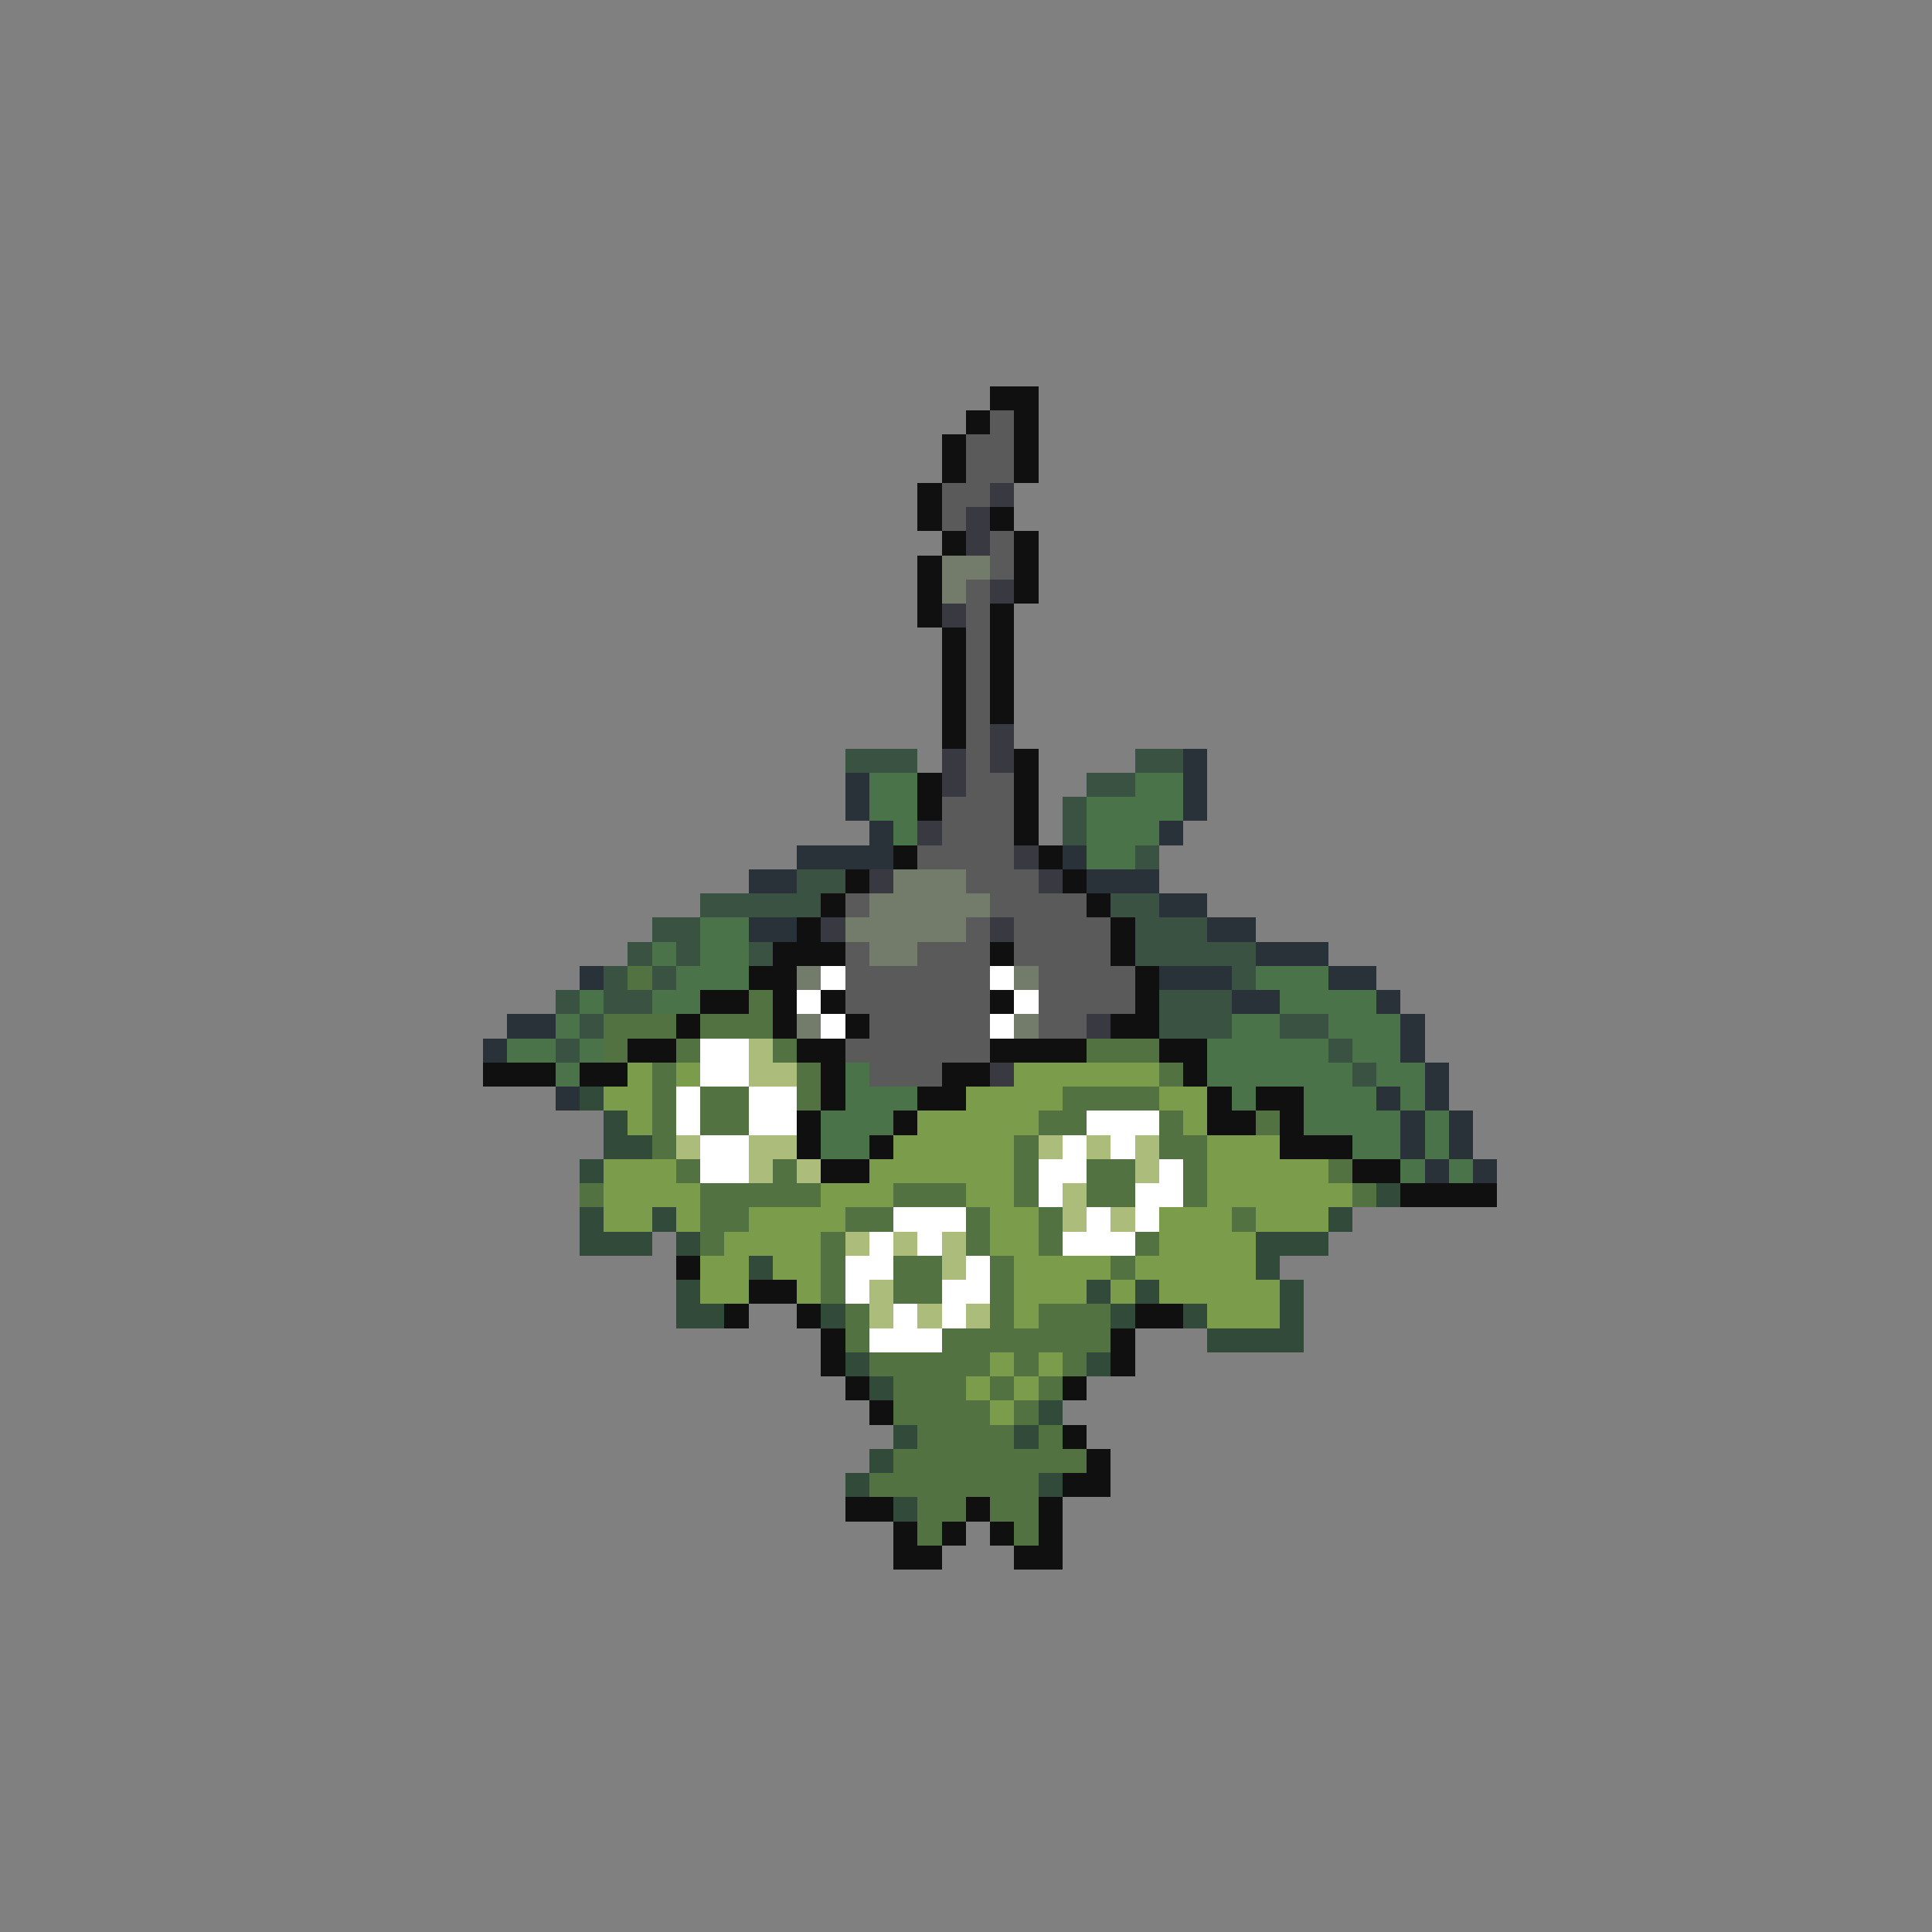 <svg xmlns="http://www.w3.org/2000/svg" viewBox="0 -0.5 80 80" shape-rendering="crispEdges">
<rect x="0" y="-0.5" width="80" height="80" fill="#808080" stroke="none"/>
<path stroke="#101010" d="M41 16h2M40 17h1M42 17h1M39 18h1M42 18h1M39 19h1M42 19h1M38 20h1M38 21h1M41 21h1M39 22h1M42 22h1M38 23h1M42 23h1M38 24h1M42 24h1M38 25h1M41 25h1M39 26h1M41 26h1M39 27h1M41 27h1M39 28h1M41 28h1M39 29h1M41 29h1M39 30h1M42 31h1M38 32h1M42 32h1M38 33h1M42 33h1M42 34h1M37 35h1M43 35h1M35 36h1M44 36h1M34 37h1M45 37h1M33 38h1M46 38h1M32 39h3M41 39h1M46 39h1M31 40h2M47 40h1M29 41h2M32 41h1M34 41h1M41 41h1M47 41h1M28 42h1M32 42h1M35 42h1M46 42h2M26 43h2M33 43h2M41 43h4M48 43h2M20 44h3M24 44h2M34 44h1M39 44h2M49 44h1M34 45h1M38 45h2M50 45h1M52 45h2M33 46h1M37 46h1M50 46h2M53 46h1M33 47h1M36 47h1M53 47h3M34 48h2M56 48h2M58 49h4M28 52h1M31 53h2M30 54h1M33 54h1M47 54h2M34 55h1M46 55h1M34 56h1M46 56h1M35 57h1M44 57h1M36 58h1M44 59h1M45 60h1M44 61h2M35 62h2M40 62h1M43 62h1M37 63h1M39 63h1M41 63h1M43 63h1M37 64h2M42 64h2" />
<path stroke="#5a5a5a" d="M41 17h1M40 18h2M40 19h2M39 20h2M39 21h1M41 22h1M41 23h1M40 24h1M40 25h1M40 26h1M40 27h1M40 28h1M40 29h1M40 30h1M40 31h1M40 32h2M39 33h3M39 34h3M38 35h4M40 36h3M35 37h1M41 37h4M40 38h1M42 38h4M35 39h1M38 39h3M42 39h4M35 40h6M43 40h4M35 41h6M43 41h4M36 42h5M43 42h2M35 43h6M36 44h3" />
<path stroke="#393941" d="M41 20h1M40 21h1M40 22h1M41 24h1M39 25h1M41 30h1M39 31h1M41 31h1M39 32h1M38 34h1M42 35h1M36 36h1M43 36h1M34 38h1M41 38h1M45 42h1M41 44h1" />
<path stroke="#737b6a" d="M39 23h2M39 24h1M37 36h3M36 37h5M35 38h5M36 39h2M33 40h1M42 40h1M33 42h1M42 42h1" />
<path stroke="#395241" d="M35 31h3M47 31h2M45 32h2M44 33h1M44 34h1M47 35h1M33 36h2M29 37h5M46 37h2M27 38h2M47 38h3M26 39h1M28 39h1M31 39h1M47 39h5M25 40h1M27 40h1M51 40h1M23 41h1M25 41h2M48 41h3M24 42h1M48 42h3M53 42h2M23 43h1M55 43h1M56 44h1" />
<path stroke="#293139" d="M49 31h1M35 32h1M49 32h1M35 33h1M49 33h1M36 34h1M48 34h1M33 35h4M44 35h1M31 36h2M45 36h3M48 37h2M31 38h2M50 38h2M52 39h3M24 40h1M48 40h3M55 40h2M51 41h2M57 41h1M21 42h2M58 42h1M20 43h1M58 43h1M59 44h1M23 45h1M57 45h1M59 45h1M58 46h1M60 46h1M58 47h1M60 47h1M59 48h1M61 48h1" />
<path stroke="#4a734a" d="M36 32h2M47 32h2M36 33h2M45 33h4M37 34h1M45 34h3M45 35h2M29 38h2M27 39h1M29 39h2M28 40h3M52 40h3M24 41h1M27 41h2M53 41h4M23 42h1M51 42h2M55 42h3M21 43h2M24 43h1M50 43h5M56 43h2M23 44h1M35 44h1M50 44h6M57 44h2M35 45h3M51 45h1M54 45h3M58 45h1M34 46h3M54 46h4M59 46h1M34 47h2M56 47h2M59 47h1M58 48h1M60 48h1" />
<path stroke="#527341" d="M26 40h1M31 41h1M25 42h3M29 42h3M25 43h1M28 43h1M32 43h1M45 43h3M27 44h1M33 44h1M48 44h1M27 45h1M29 45h2M33 45h1M44 45h4M27 46h1M29 46h2M43 46h2M48 46h1M52 46h1M27 47h1M42 47h1M48 47h2M28 48h1M32 48h1M42 48h1M45 48h2M49 48h1M55 48h1M24 49h1M29 49h5M37 49h3M42 49h1M45 49h2M49 49h1M56 49h1M29 50h2M35 50h2M40 50h1M43 50h1M51 50h1M29 51h1M34 51h1M40 51h1M43 51h1M47 51h1M34 52h1M37 52h2M41 52h1M46 52h1M34 53h1M37 53h2M41 53h1M35 54h1M41 54h1M43 54h3M35 55h1M39 55h7M36 56h5M42 56h1M44 56h1M37 57h3M41 57h1M43 57h1M37 58h4M42 58h1M38 59h4M43 59h1M37 60h8M36 61h7M38 62h2M41 62h2M38 63h1M42 63h1" />
<path stroke="#ffffff" d="M34 40h1M41 40h1M33 41h1M42 41h1M34 42h1M41 42h1M29 43h2M29 44h2M28 45h1M31 45h2M28 46h1M31 46h2M45 46h3M29 47h2M44 47h1M46 47h1M29 48h2M43 48h2M48 48h1M43 49h1M47 49h2M37 50h3M45 50h1M47 50h1M36 51h1M38 51h1M44 51h3M35 52h2M40 52h1M35 53h1M39 53h2M37 54h1M39 54h1M36 55h3" />
<path stroke="#acbd7b" d="M31 43h1M31 44h2M28 47h1M31 47h2M43 47h1M45 47h1M47 47h1M31 48h1M33 48h1M47 48h1M44 49h1M44 50h1M46 50h1M35 51h1M37 51h1M39 51h1M39 52h1M36 53h1M36 54h1M38 54h1M40 54h1" />
<path stroke="#7b9c4a" d="M26 44h1M28 44h1M42 44h6M25 45h2M40 45h4M48 45h2M26 46h1M38 46h5M49 46h1M37 47h5M50 47h3M25 48h3M36 48h6M50 48h5M25 49h4M34 49h3M40 49h2M50 49h6M25 50h2M28 50h1M31 50h4M41 50h2M48 50h3M52 50h3M30 51h4M41 51h2M48 51h4M29 52h2M32 52h2M42 52h4M47 52h5M29 53h2M33 53h1M42 53h3M46 53h1M48 53h5M42 54h1M50 54h3M41 56h1M43 56h1M40 57h1M42 57h1M41 58h1" />
<path stroke="#314a39" d="M24 45h1M25 46h1M25 47h2M24 48h1M57 49h1M24 50h1M27 50h1M55 50h1M24 51h3M28 51h1M52 51h3M31 52h1M52 52h1M28 53h1M45 53h1M47 53h1M53 53h1M28 54h2M34 54h1M46 54h1M49 54h1M53 54h1M50 55h4M35 56h1M45 56h1M36 57h1M43 58h1M37 59h1M42 59h1M36 60h1M35 61h1M43 61h1M37 62h1" />
</svg>